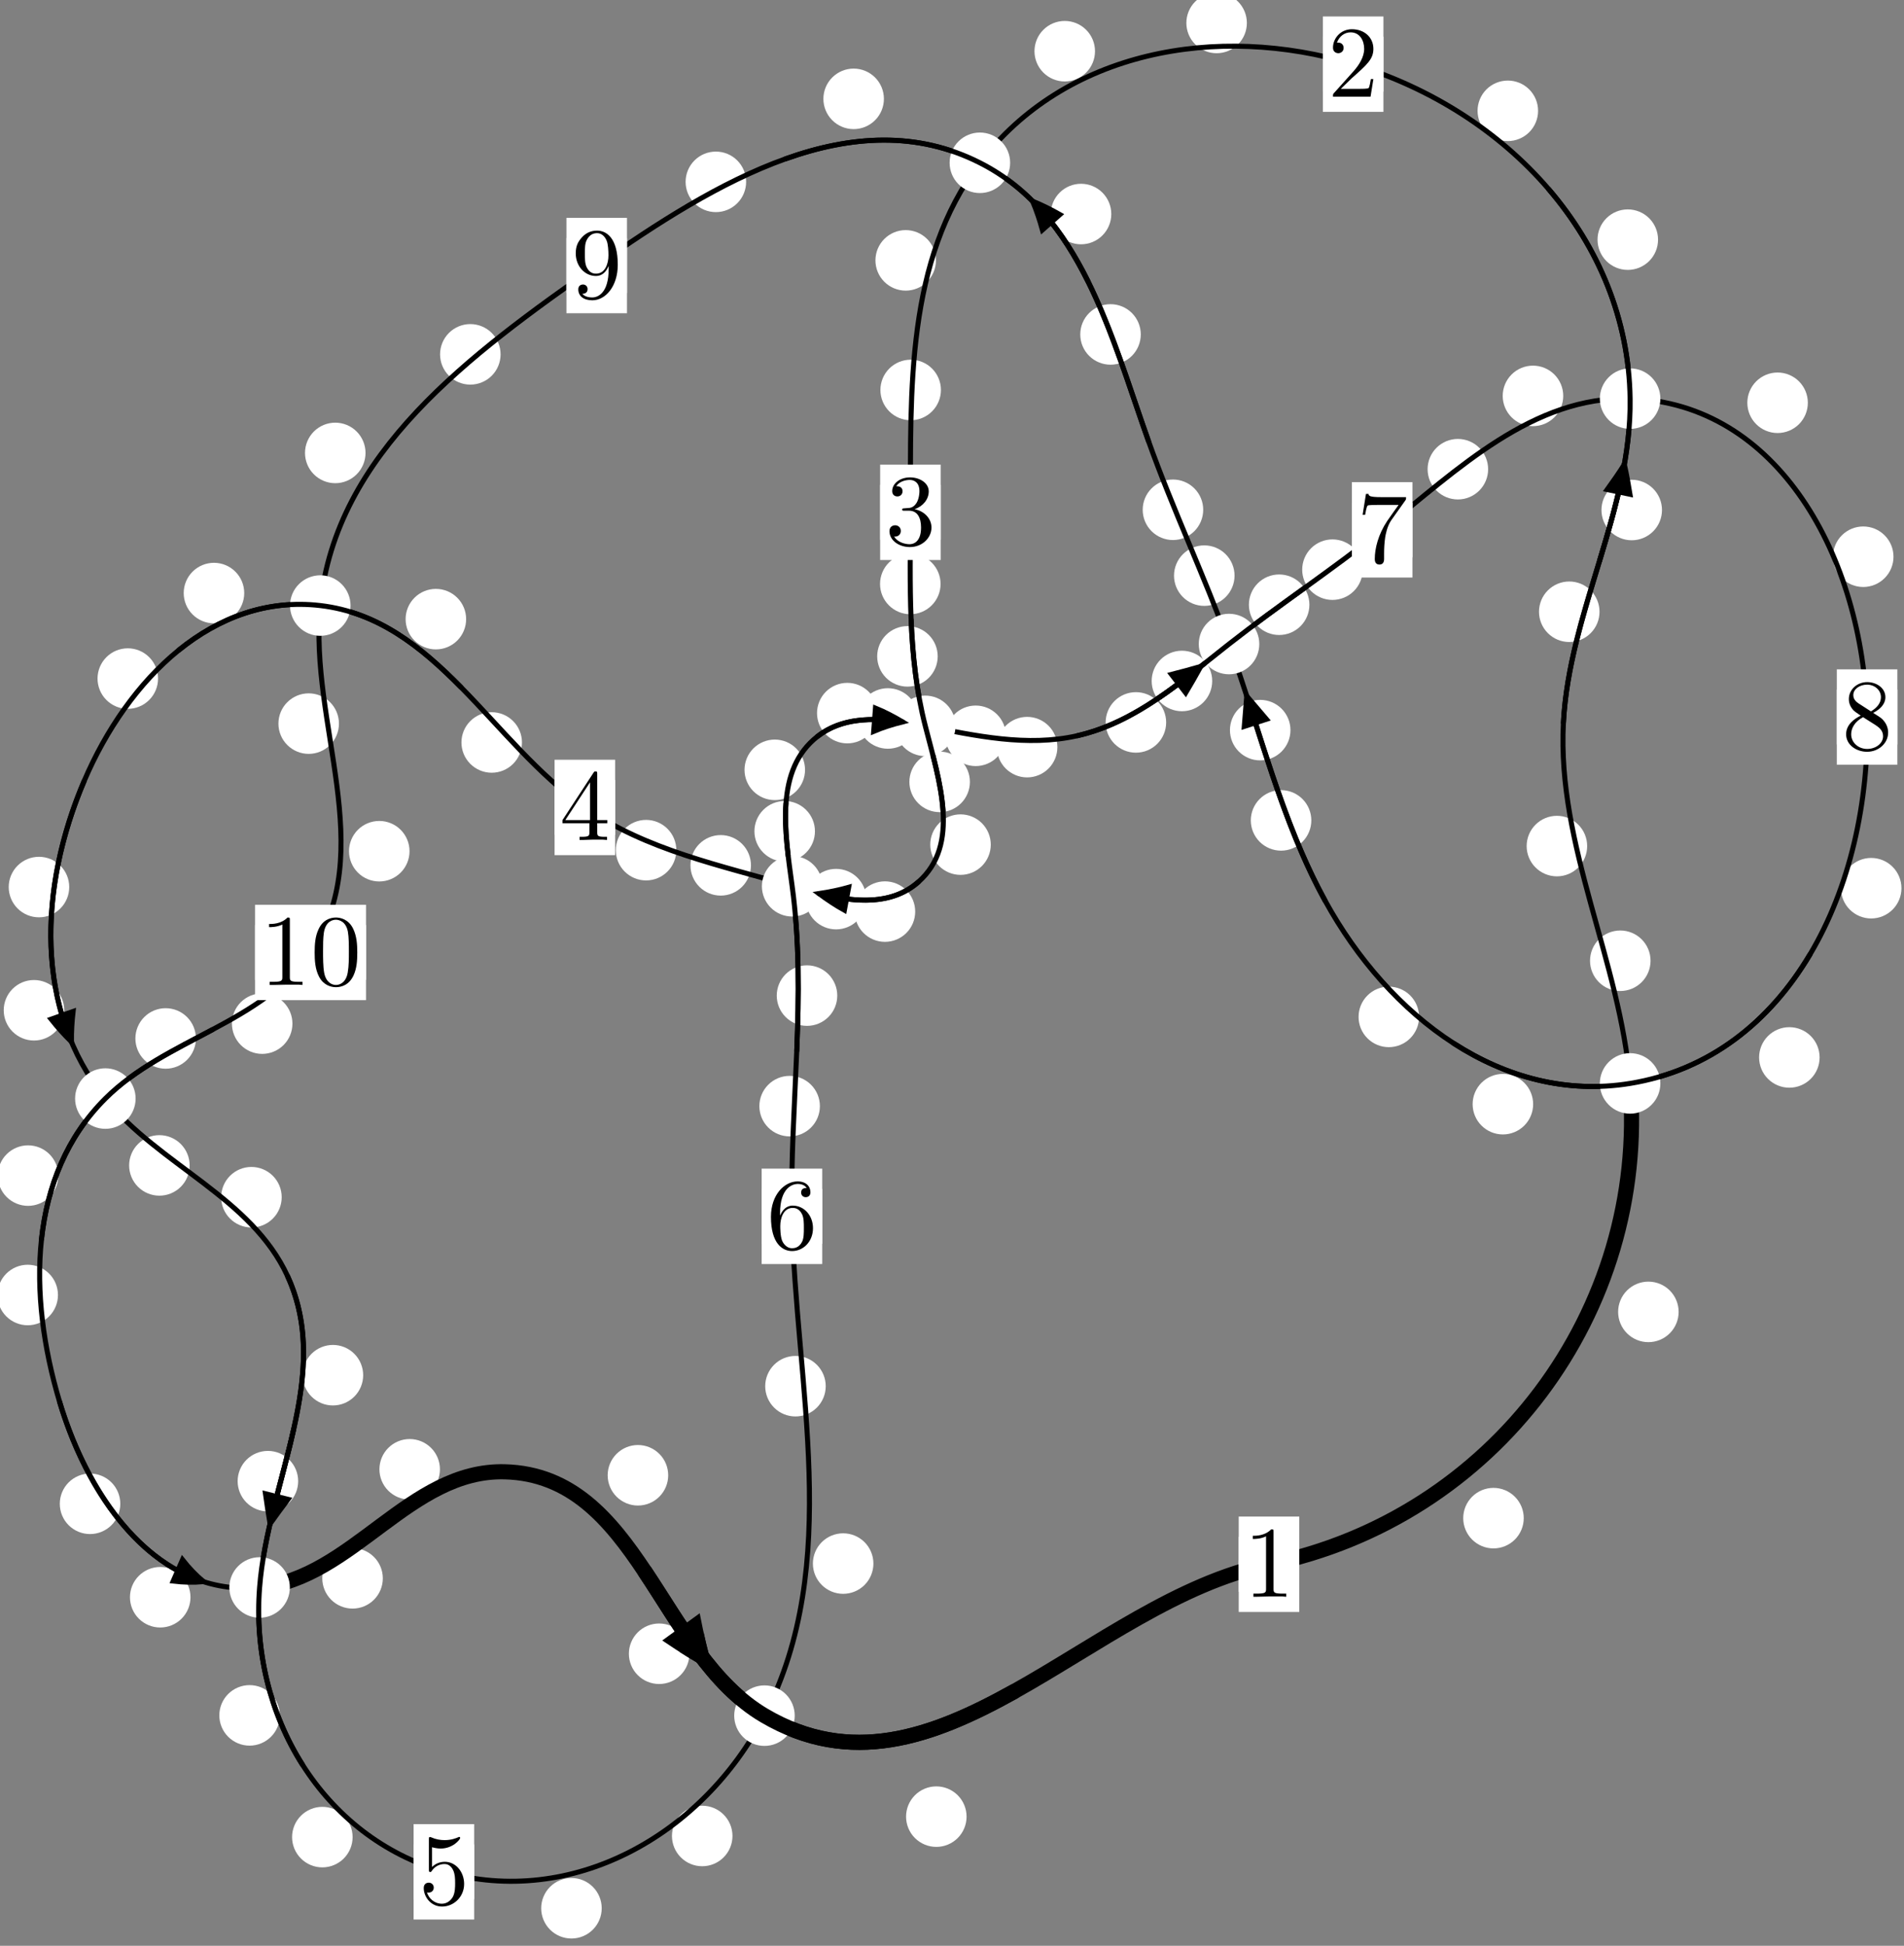<?xml version="1.0"?>
<!-- Created by MetaPost 1.999 on 2021.07.05:2359 -->
<svg version="1.1" xmlns="http://www.w3.org/2000/svg" xmlns:xlink="http://www.w3.org/1999/xlink" width="188.052" height="192.17" viewBox="0 0 188.052 192.17">
<rect x="0" y="0" width="188.052" height="192.17" fill="#808080" stroke="none"/>
<!-- Original BoundingBox: -161.252029 -84.449692 26.800323 107.720505 -->
  <defs>
    <g transform="scale(0.01,0.01)" id="GLYPHcmr10_48">
      <path style="fill-rule: evenodd;" d="M460 -320C460 -400,455 -480,420 -554C374 -650,292 -666,250 -666C190 -666,117 -640,76 -547C44 -478,39 -400,39 -320C39 -245,43 -155,84 -79C127 2,200 22,249 22C303 22,379 1,423 -94C455 -163,460 -241,460 -320M249 -0C210 -0,151 -25,133 -121C122 -181,122 -273,122 -332C122 -396,122 -462,130 -516C149 -635,224 -644,249 -644C282 -644,348 -626,367 -527C377 -471,377 -395,377 -332C377 -257,377 -189,366 -125C351 -30,294 -0,249 -0"></path>
    </g>
    <g transform="scale(0.01,0.01)" id="GLYPHcmr10_49">
      <path style="fill-rule: evenodd;" d="M294 -640C294 -664,294 -666,271 -666C209 -602,121 -602,89 -602L89 -571C109 -571,168 -571,220 -597L220 -79C220 -43,217 -31,127 -31L95 -31L95 -0L257 -0L130 -3L217 -3L257 -3L297 -3L384 -3L419 -0L419 -31L387 -31C297 -31,294 -42,294 -79"></path>
    </g>
    <g transform="scale(0.01,0.01)" id="GLYPHcmr10_50">
      <path style="fill-rule: evenodd;" d="M127 -77L233 -180C389 -318,449 -372,449 -472C449 -586,359 -666,237 -666C124 -666,50 -574,50 -485C50 -429,100 -429,103 -429C120 -429,155 -441,155 -482C155 -508,137 -534,102 -534C94 -534,92 -534,89 -533C112 -598,166 -635,224 -635C315 -635,358 -554,358 -472C358 -392,308 -313,253 -251L61 -37C50 -26,50 -24,50 -0L421 -0L449 -174L424 -174C419 -144,412 -100,402 -85C395 -77,329 -77,307 -77"></path>
    </g>
    <g transform="scale(0.01,0.01)" id="GLYPHcmr10_51">
      <path style="fill-rule: evenodd;" d="M290 -352C372 -379,430 -449,430 -528C430 -610,342 -666,246 -666C145 -666,69 -606,69 -530C69 -497,91 -478,120 -478C151 -478,171 -500,171 -529C171 -579,124 -579,109 -579C140 -628,206 -641,242 -641C283 -641,338 -619,338 -529C338 -517,336 -459,310 -415C280 -367,246 -364,221 -363C213 -362,189 -360,182 -360C174 -359,167 -358,167 -348C167 -337,174 -337,191 -337L235 -337C317 -337,354 -269,354 -171C354 -35,285 -6,241 -6C198 -6,123 -23,88 -82C123 -77,154 -99,154 -137C154 -173,127 -193,98 -193C74 -193,42 -179,42 -135C42 -44,135 22,244 22C366 22,457 -69,457 -171C457 -253,394 -331,290 -352"></path>
    </g>
    <g transform="scale(0.01,0.01)" id="GLYPHcmr10_52">
      <path style="fill-rule: evenodd;" d="M294 -165L294 -78C294 -42,292 -31,218 -31L197 -31L197 -0L332 -0L238 -3L290 -3L332 -3L374 -3L427 -3L468 -0L468 -31L447 -31C373 -31,371 -42,371 -78L371 -165L471 -165L471 -196L371 -196L371 -651C371 -671,371 -677,355 -677C346 -677,343 -677,335 -665L28 -196L28 -165M300 -196L56 -196L300 -569"></path>
    </g>
    <g transform="scale(0.01,0.01)" id="GLYPHcmr10_53">
      <path style="fill-rule: evenodd;" d="M449 -201C449 -320,367 -420,259 -420C211 -420,168 -404,132 -369L132 -564C152 -558,185 -551,217 -551C340 -551,410 -642,410 -655C410 -661,407 -666,400 -666C399 -666,397 -666,392 -663C372 -654,323 -634,256 -634C216 -634,170 -641,123 -662C115 -665,113 -665,111 -665C101 -665,101 -657,101 -641L101 -345C101 -327,101 -319,115 -319C122 -319,124 -322,128 -328C139 -344,176 -398,257 -398C309 -398,334 -352,342 -334C358 -297,360 -258,360 -208C360 -173,360 -113,336 -71C312 -32,275 -6,229 -6C156 -6,99 -59,82 -118C85 -117,88 -116,99 -116C132 -116,149 -141,149 -165C149 -189,132 -214,99 -214C85 -214,50 -207,50 -161C50 -75,119 22,231 22C347 22,449 -74,449 -201"></path>
    </g>
    <g transform="scale(0.01,0.01)" id="GLYPHcmr10_54">
      <path style="fill-rule: evenodd;" d="M132 -328L132 -352C132 -605,256 -641,307 -641C331 -641,373 -635,395 -601C380 -601,340 -601,340 -556C340 -525,364 -510,386 -510C402 -510,432 -519,432 -558C432 -618,388 -666,305 -666C177 -666,42 -537,42 -316C42 -49,158 22,251 22C362 22,457 -72,457 -204C457 -331,368 -427,257 -427C189 -427,152 -376,132 -328M251 -6C188 -6,158 -66,152 -81C134 -128,134 -208,134 -226C134 -304,166 -404,256 -404C272 -404,318 -404,349 -342C367 -305,367 -254,367 -205C367 -157,367 -107,350 -71C320 -11,274 -6,251 -6"></path>
    </g>
    <g transform="scale(0.01,0.01)" id="GLYPHcmr10_55">
      <path style="fill-rule: evenodd;" d="M476 -609C485 -621,485 -623,485 -644L242 -644C120 -644,118 -657,114 -676L89 -676L56 -470L81 -470C84 -486,93 -549,106 -561C113 -567,191 -567,204 -567L411 -567C400 -551,321 -442,299 -409C209 -274,176 -135,176 -33C176 -23,176 22,222 22C268 22,268 -23,268 -33L268 -84C268 -139,271 -194,279 -248C283 -271,297 -357,341 -419"></path>
    </g>
    <g transform="scale(0.01,0.01)" id="GLYPHcmr10_56">
      <path style="fill-rule: evenodd;" d="M163 -457C117 -487,113 -521,113 -538C113 -599,178 -641,249 -641C322 -641,386 -589,386 -517C386 -460,347 -412,287 -377M309 -362C381 -399,430 -451,430 -517C430 -609,341 -666,250 -666C150 -666,69 -592,69 -499C69 -481,71 -436,113 -389C124 -377,161 -352,186 -335C128 -306,42 -250,42 -151C42 -45,144 22,249 22C362 22,457 -61,457 -168C457 -204,446 -249,408 -291C389 -312,373 -322,309 -362M209 -320L332 -242C360 -223,407 -193,407 -132C407 -58,332 -6,250 -6C164 -6,92 -68,92 -151C92 -209,124 -273,209 -320"></path>
    </g>
    <g transform="scale(0.01,0.01)" id="GLYPHcmr10_57">
      <path style="fill-rule: evenodd;" d="M367 -318L367 -286C367 -52,263 -6,205 -6C188 -6,134 -8,107 -42C151 -42,159 -71,159 -88C159 -119,135 -134,113 -134C97 -134,67 -125,67 -86C67 -19,121 22,206 22C335 22,457 -114,457 -329C457 -598,342 -666,253 -666C198 -666,149 -648,106 -603C65 -558,42 -516,42 -441C42 -316,130 -218,242 -218C303 -218,344 -260,367 -318M243 -241C227 -241,181 -241,150 -304C132 -341,132 -391,132 -440C132 -494,132 -541,153 -578C180 -628,218 -641,253 -641C299 -641,332 -607,349 -562C361 -530,365 -467,365 -421C365 -338,331 -241,243 -241"></path>
    </g>
  </defs>
  <path d="M150.496 149.934C150.496 149.141,150.181 148.381,149.62 147.82C149.06 147.26,148.3 146.945,147.507 146.945C146.714 146.945,145.954 147.26,145.394 147.82C144.833 148.381,144.518 149.141,144.518 149.934C144.518 150.726,144.833 151.486,145.394 152.047C145.954 152.607,146.714 152.922,147.507 152.922C148.3 152.922,149.06 152.607,149.62 152.047C150.181 151.486,150.496 150.726,150.496 149.934Z" style="fill: rgb(100%,100%,100%);stroke: none;"></path>
  <path d="M128.323 154.489C128.323 153.696,128.008 152.936,127.447 152.375C126.887 151.815,126.127 151.5,125.334 151.5C124.541 151.5,123.781 151.815,123.221 152.375C122.66 152.936,122.345 153.696,122.345 154.489C122.345 155.281,122.66 156.042,123.221 156.602C123.781 157.162,124.541 157.477,125.334 157.477C126.127 157.477,126.887 157.162,127.447 156.602C128.008 156.042,128.323 155.281,128.323 154.489Z" style="fill: rgb(100%,100%,100%);stroke: none;"></path>
  <path d="M163.019 94.886C163.019 94.093,162.704 93.333,162.144 92.772C161.583 92.212,160.823 91.897,160.031 91.897C159.238 91.897,158.478 92.212,157.917 92.772C157.357 93.333,157.042 94.093,157.042 94.886C157.042 95.678,157.357 96.439,157.917 96.999C158.478 97.559,159.238 97.874,160.031 97.874C160.823 97.874,161.583 97.559,162.144 96.999C162.704 96.439,163.019 95.678,163.019 94.886Z" style="fill: rgb(100%,100%,100%);stroke: none;"></path>
  <path d="M165.794 129.564C165.794 128.771,165.479 128.011,164.919 127.45C164.358 126.89,163.598 126.575,162.806 126.575C162.013 126.575,161.253 126.89,160.692 127.45C160.132 128.011,159.817 128.771,159.817 129.564C159.817 130.356,160.132 131.117,160.692 131.677C161.253 132.238,162.013 132.553,162.806 132.553C163.598 132.553,164.358 132.238,164.919 131.677C165.479 131.117,165.794 130.356,165.794 129.564Z" style="fill: rgb(100%,100%,100%);stroke: none;"></path>
  <path d="M157.98 60.418C157.98 59.625,157.665 58.865,157.104 58.304C156.544 57.744,155.784 57.429,154.991 57.429C154.198 57.429,153.438 57.744,152.878 58.304C152.317 58.865,152.002 59.625,152.002 60.418C152.002 61.21,152.317 61.971,152.878 62.531C153.438 63.092,154.198 63.407,154.991 63.407C155.784 63.407,156.544 63.092,157.104 62.531C157.665 61.971,157.98 61.21,157.98 60.418Z" style="fill: rgb(100%,100%,100%);stroke: none;"></path>
  <path d="M156.759 83.56C156.759 82.767,156.444 82.007,155.884 81.447C155.323 80.886,154.563 80.571,153.771 80.571C152.978 80.571,152.218 80.886,151.657 81.447C151.097 82.007,150.782 82.767,150.782 83.56C150.782 84.353,151.097 85.113,151.657 85.673C152.218 86.234,152.978 86.549,153.771 86.549C154.563 86.549,155.323 86.234,155.884 85.673C156.444 85.113,156.759 84.353,156.759 83.56Z" style="fill: rgb(100%,100%,100%);stroke: none;"></path>
  <path d="M163.76 23.669C163.76 22.876,163.445 22.116,162.885 21.555C162.324 20.995,161.564 20.68,160.772 20.68C159.979 20.68,159.219 20.995,158.658 21.555C158.098 22.116,157.783 22.876,157.783 23.669C157.783 24.461,158.098 25.222,158.658 25.782C159.219 26.342,159.979 26.657,160.772 26.657C161.564 26.657,162.324 26.342,162.885 25.782C163.445 25.222,163.76 24.461,163.76 23.669Z" style="fill: rgb(100%,100%,100%);stroke: none;"></path>
  <path d="M164.149 50.369C164.149 49.577,163.834 48.817,163.273 48.256C162.713 47.696,161.953 47.381,161.16 47.381C160.367 47.381,159.607 47.696,159.047 48.256C158.486 48.817,158.171 49.577,158.171 50.369C158.171 51.162,158.486 51.922,159.047 52.483C159.607 53.043,160.367 53.358,161.16 53.358C161.953 53.358,162.713 53.043,163.273 52.483C163.834 51.922,164.149 51.162,164.149 50.369Z" style="fill: rgb(100%,100%,100%);stroke: none;"></path>
  <path d="M123.15 2.268C123.15 1.476,122.835 0.715,122.275 0.155C121.714 -0.406,120.954 -0.721,120.161 -0.721C119.369 -0.721,118.609 -0.406,118.048 0.155C117.488 0.715,117.173 1.476,117.173 2.268C117.173 3.061,117.488 3.821,118.048 4.382C118.609 4.942,119.369 5.257,120.161 5.257C120.954 5.257,121.714 4.942,122.275 4.382C122.835 3.821,123.15 3.061,123.15 2.268Z" style="fill: rgb(100%,100%,100%);stroke: none;"></path>
  <path d="M151.911 10.945C151.911 10.152,151.597 9.392,151.036 8.831C150.476 8.271,149.715 7.956,148.923 7.956C148.13 7.956,147.37 8.271,146.809 8.831C146.249 9.392,145.934 10.152,145.934 10.945C145.934 11.737,146.249 12.497,146.809 13.058C147.37 13.618,148.13 13.933,148.923 13.933C149.715 13.933,150.476 13.618,151.036 13.058C151.597 12.497,151.911 11.737,151.911 10.945Z" style="fill: rgb(100%,100%,100%);stroke: none;"></path>
  <path d="M92.441 25.714C92.441 24.921,92.126 24.161,91.566 23.601C91.005 23.04,90.245 22.725,89.452 22.725C88.66 22.725,87.9 23.04,87.339 23.601C86.779 24.161,86.464 24.921,86.464 25.714C86.464 26.507,86.779 27.267,87.339 27.827C87.9 28.388,88.66 28.703,89.452 28.703C90.245 28.703,91.005 28.388,91.566 27.827C92.126 27.267,92.441 26.507,92.441 25.714Z" style="fill: rgb(100%,100%,100%);stroke: none;"></path>
  <path d="M108.15 5.056C108.15 4.264,107.835 3.504,107.274 2.943C106.714 2.383,105.954 2.068,105.161 2.068C104.368 2.068,103.608 2.383,103.048 2.943C102.487 3.504,102.172 4.264,102.172 5.056C102.172 5.849,102.487 6.609,103.048 7.17C103.608 7.73,104.368 8.045,105.161 8.045C105.954 8.045,106.714 7.73,107.274 7.17C107.835 6.609,108.15 5.849,108.15 5.056Z" style="fill: rgb(100%,100%,100%);stroke: none;"></path>
  <path d="M92.897 57.673C92.897 56.88,92.582 56.12,92.021 55.559C91.461 54.999,90.701 54.684,89.908 54.684C89.115 54.684,88.355 54.999,87.795 55.559C87.234 56.12,86.919 56.88,86.919 57.673C86.919 58.465,87.234 59.226,87.795 59.786C88.355 60.347,89.115 60.662,89.908 60.662C90.701 60.662,91.461 60.347,92.021 59.786C92.582 59.226,92.897 58.465,92.897 57.673Z" style="fill: rgb(100%,100%,100%);stroke: none;"></path>
  <path d="M92.932 38.514C92.932 37.721,92.617 36.961,92.057 36.4C91.496 35.84,90.736 35.525,89.943 35.525C89.151 35.525,88.391 35.84,87.83 36.4C87.27 36.961,86.955 37.721,86.955 38.514C86.955 39.306,87.27 40.067,87.83 40.627C88.391 41.188,89.151 41.503,89.943 41.503C90.736 41.503,91.496 41.188,92.057 40.627C92.617 40.067,92.932 39.306,92.932 38.514Z" style="fill: rgb(100%,100%,100%);stroke: none;"></path>
  <path d="M95.795 77.22C95.795 76.427,95.48 75.667,94.919 75.107C94.359 74.546,93.599 74.231,92.806 74.231C92.013 74.231,91.253 74.546,90.693 75.107C90.132 75.667,89.817 76.427,89.817 77.22C89.817 78.013,90.132 78.773,90.693 79.333C91.253 79.894,92.013 80.209,92.806 80.209C93.599 80.209,94.359 79.894,94.919 79.333C95.48 78.773,95.795 78.013,95.795 77.22Z" style="fill: rgb(100%,100%,100%);stroke: none;"></path>
  <path d="M92.614 64.824C92.614 64.031,92.299 63.271,91.739 62.71C91.178 62.15,90.418 61.835,89.626 61.835C88.833 61.835,88.073 62.15,87.512 62.71C86.952 63.271,86.637 64.031,86.637 64.824C86.637 65.616,86.952 66.376,87.512 66.937C88.073 67.497,88.833 67.812,89.626 67.812C90.418 67.812,91.178 67.497,91.739 66.937C92.299 66.376,92.614 65.616,92.614 64.824Z" style="fill: rgb(100%,100%,100%);stroke: none;"></path>
  <path d="M90.391 90.031C90.391 89.238,90.077 88.478,89.516 87.917C88.956 87.357,88.195 87.042,87.403 87.042C86.61 87.042,85.85 87.357,85.289 87.917C84.729 88.478,84.414 89.238,84.414 90.031C84.414 90.823,84.729 91.584,85.289 92.144C85.85 92.704,86.61 93.019,87.403 93.019C88.195 93.019,88.956 92.704,89.516 92.144C90.077 91.584,90.391 90.823,90.391 90.031Z" style="fill: rgb(100%,100%,100%);stroke: none;"></path>
  <path d="M97.856 83.415C97.856 82.623,97.541 81.863,96.981 81.302C96.42 80.742,95.66 80.427,94.867 80.427C94.075 80.427,93.314 80.742,92.754 81.302C92.194 81.863,91.879 82.623,91.879 83.415C91.879 84.208,92.194 84.968,92.754 85.529C93.314 86.089,94.075 86.404,94.867 86.404C95.66 86.404,96.42 86.089,96.981 85.529C97.541 84.968,97.856 84.208,97.856 83.415Z" style="fill: rgb(100%,100%,100%);stroke: none;"></path>
  <path d="M74.171 85.462C74.171 84.669,73.856 83.909,73.296 83.349C72.735 82.788,71.975 82.473,71.183 82.473C70.39 82.473,69.63 82.788,69.069 83.349C68.509 83.909,68.194 84.669,68.194 85.462C68.194 86.255,68.509 87.015,69.069 87.575C69.63 88.136,70.39 88.451,71.183 88.451C71.975 88.451,72.735 88.136,73.296 87.575C73.856 87.015,74.171 86.255,74.171 85.462Z" style="fill: rgb(100%,100%,100%);stroke: none;"></path>
  <path d="M85.565 88.798C85.565 88.006,85.25 87.246,84.689 86.685C84.129 86.125,83.369 85.81,82.576 85.81C81.783 85.81,81.023 86.125,80.463 86.685C79.902 87.246,79.587 88.006,79.587 88.798C79.587 89.591,79.902 90.351,80.463 90.912C81.023 91.472,81.783 91.787,82.576 91.787C83.369 91.787,84.129 91.472,84.689 90.912C85.25 90.351,85.565 89.591,85.565 88.798Z" style="fill: rgb(100%,100%,100%);stroke: none;"></path>
  <path d="M51.553 73.327C51.553 72.534,51.238 71.774,50.677 71.214C50.117 70.653,49.357 70.338,48.564 70.338C47.771 70.338,47.011 70.653,46.451 71.214C45.89 71.774,45.575 72.534,45.575 73.327C45.575 74.12,45.89 74.88,46.451 75.44C47.011 76.001,47.771 76.316,48.564 76.316C49.357 76.316,50.117 76.001,50.677 75.44C51.238 74.88,51.553 74.12,51.553 73.327Z" style="fill: rgb(100%,100%,100%);stroke: none;"></path>
  <path d="M66.799 83.963C66.799 83.17,66.485 82.41,65.924 81.85C65.364 81.289,64.603 80.974,63.811 80.974C63.018 80.974,62.258 81.289,61.697 81.85C61.137 82.41,60.822 83.17,60.822 83.963C60.822 84.756,61.137 85.516,61.697 86.076C62.258 86.637,63.018 86.952,63.811 86.952C64.603 86.952,65.364 86.637,65.924 86.076C66.485 85.516,66.799 84.756,66.799 83.963Z" style="fill: rgb(100%,100%,100%);stroke: none;"></path>
  <path d="M24.122 58.572C24.122 57.779,23.807 57.019,23.246 56.459C22.686 55.898,21.925 55.583,21.133 55.583C20.34 55.583,19.58 55.898,19.019 56.459C18.459 57.019,18.144 57.779,18.144 58.572C18.144 59.365,18.459 60.125,19.019 60.685C19.58 61.246,20.34 61.561,21.133 61.561C21.925 61.561,22.686 61.246,23.246 60.685C23.807 60.125,24.122 59.365,24.122 58.572Z" style="fill: rgb(100%,100%,100%);stroke: none;"></path>
  <path d="M46.039 61.148C46.039 60.355,45.724 59.595,45.163 59.034C44.603 58.474,43.843 58.159,43.05 58.159C42.257 58.159,41.497 58.474,40.937 59.034C40.376 59.595,40.061 60.355,40.061 61.148C40.061 61.94,40.376 62.701,40.937 63.261C41.497 63.822,42.257 64.136,43.05 64.136C43.843 64.136,44.603 63.822,45.163 63.261C45.724 62.701,46.039 61.94,46.039 61.148Z" style="fill: rgb(100%,100%,100%);stroke: none;"></path>
  <path d="M6.838 87.607C6.838 86.814,6.523 86.054,5.963 85.494C5.402 84.933,4.642 84.618,3.849 84.618C3.057 84.618,2.297 84.933,1.736 85.494C1.176 86.054,0.861 86.814,0.861 87.607C0.861 88.4,1.176 89.16,1.736 89.721C2.297 90.281,3.057 90.596,3.849 90.596C4.642 90.596,5.402 90.281,5.963 89.721C6.523 89.16,6.838 88.4,6.838 87.607Z" style="fill: rgb(100%,100%,100%);stroke: none;"></path>
  <path d="M15.61 67.017C15.61 66.224,15.295 65.464,14.735 64.904C14.174 64.343,13.414 64.028,12.622 64.028C11.829 64.028,11.069 64.343,10.508 64.904C9.948 65.464,9.633 66.224,9.633 67.017C9.633 67.81,9.948 68.57,10.508 69.13C11.069 69.691,11.829 70.006,12.622 70.006C13.414 70.006,14.174 69.691,14.735 69.13C15.295 68.57,15.61 67.81,15.61 67.017Z" style="fill: rgb(100%,100%,100%);stroke: none;"></path>
  <path d="M18.731 115.097C18.731 114.305,18.416 113.545,17.856 112.984C17.296 112.424,16.535 112.109,15.743 112.109C14.95 112.109,14.19 112.424,13.629 112.984C13.069 113.545,12.754 114.305,12.754 115.097C12.754 115.89,13.069 116.65,13.629 117.211C14.19 117.771,14.95 118.086,15.743 118.086C16.535 118.086,17.296 117.771,17.856 117.211C18.416 116.65,18.731 115.89,18.731 115.097Z" style="fill: rgb(100%,100%,100%);stroke: none;"></path>
  <path d="M6.346 99.775C6.346 98.983,6.031 98.223,5.47 97.662C4.91 97.102,4.149 96.787,3.357 96.787C2.564 96.787,1.804 97.102,1.243 97.662C0.683 98.223,0.368 98.983,0.368 99.775C0.368 100.568,0.683 101.328,1.243 101.889C1.804 102.449,2.564 102.764,3.357 102.764C4.149 102.764,4.91 102.449,5.47 101.889C6.031 101.328,6.346 100.568,6.346 99.775Z" style="fill: rgb(100%,100%,100%);stroke: none;"></path>
  <path d="M35.87 135.816C35.87 135.023,35.555 134.263,34.995 133.703C34.434 133.142,33.674 132.827,32.881 132.827C32.089 132.827,31.329 133.142,30.768 133.703C30.208 134.263,29.893 135.023,29.893 135.816C29.893 136.609,30.208 137.369,30.768 137.929C31.329 138.49,32.089 138.805,32.881 138.805C33.674 138.805,34.434 138.49,34.995 137.929C35.555 137.369,35.87 136.609,35.87 135.816Z" style="fill: rgb(100%,100%,100%);stroke: none;"></path>
  <path d="M27.822 118.237C27.822 117.444,27.507 116.684,26.946 116.124C26.386 115.563,25.626 115.248,24.833 115.248C24.04 115.248,23.28 115.563,22.72 116.124C22.159 116.684,21.844 117.444,21.844 118.237C21.844 119.03,22.159 119.79,22.72 120.35C23.28 120.911,24.04 121.226,24.833 121.226C25.626 121.226,26.386 120.911,26.946 120.35C27.507 119.79,27.822 119.03,27.822 118.237Z" style="fill: rgb(100%,100%,100%);stroke: none;"></path>
  <path d="M27.639 169.413C27.639 168.62,27.324 167.86,26.764 167.3C26.203 166.739,25.443 166.424,24.651 166.424C23.858 166.424,23.098 166.739,22.537 167.3C21.977 167.86,21.662 168.62,21.662 169.413C21.662 170.206,21.977 170.966,22.537 171.526C23.098 172.087,23.858 172.402,24.651 172.402C25.443 172.402,26.203 172.087,26.764 171.526C27.324 170.966,27.639 170.206,27.639 169.413Z" style="fill: rgb(100%,100%,100%);stroke: none;"></path>
  <path d="M29.449 146.282C29.449 145.489,29.134 144.729,28.573 144.168C28.013 143.608,27.252 143.293,26.46 143.293C25.667 143.293,24.907 143.608,24.346 144.168C23.786 144.729,23.471 145.489,23.471 146.282C23.471 147.074,23.786 147.835,24.346 148.395C24.907 148.956,25.667 149.27,26.46 149.27C27.252 149.27,28.013 148.956,28.573 148.395C29.134 147.835,29.449 147.074,29.449 146.282Z" style="fill: rgb(100%,100%,100%);stroke: none;"></path>
  <path d="M59.429 188.461C59.429 187.668,59.114 186.908,58.554 186.348C57.993 185.787,57.233 185.472,56.441 185.472C55.648 185.472,54.888 185.787,54.327 186.348C53.767 186.908,53.452 187.668,53.452 188.461C53.452 189.254,53.767 190.014,54.327 190.574C54.888 191.135,55.648 191.45,56.441 191.45C57.233 191.45,57.993 191.135,58.554 190.574C59.114 190.014,59.429 189.254,59.429 188.461Z" style="fill: rgb(100%,100%,100%);stroke: none;"></path>
  <path d="M34.826 181.435C34.826 180.643,34.511 179.883,33.95 179.322C33.39 178.762,32.63 178.447,31.837 178.447C31.044 178.447,30.284 178.762,29.724 179.322C29.163 179.883,28.848 180.643,28.848 181.435C28.848 182.228,29.163 182.988,29.724 183.549C30.284 184.109,31.044 184.424,31.837 184.424C32.63 184.424,33.39 184.109,33.95 183.549C34.511 182.988,34.826 182.228,34.826 181.435Z" style="fill: rgb(100%,100%,100%);stroke: none;"></path>
  <path d="M86.264 154.42C86.264 153.627,85.949 152.867,85.389 152.306C84.828 151.746,84.068 151.431,83.275 151.431C82.483 151.431,81.723 151.746,81.162 152.306C80.602 152.867,80.287 153.627,80.287 154.42C80.287 155.212,80.602 155.972,81.162 156.533C81.723 157.093,82.483 157.408,83.275 157.408C84.068 157.408,84.828 157.093,85.389 156.533C85.949 155.972,86.264 155.212,86.264 154.42Z" style="fill: rgb(100%,100%,100%);stroke: none;"></path>
  <path d="M72.344 181.323C72.344 180.53,72.029 179.77,71.469 179.21C70.908 178.649,70.148 178.334,69.356 178.334C68.563 178.334,67.803 178.649,67.242 179.21C66.682 179.77,66.367 180.53,66.367 181.323C66.367 182.116,66.682 182.876,67.242 183.436C67.803 183.997,68.563 184.312,69.356 184.312C70.148 184.312,70.908 183.997,71.469 183.436C72.029 182.876,72.344 182.116,72.344 181.323Z" style="fill: rgb(100%,100%,100%);stroke: none;"></path>
  <path d="M80.978 109.243C80.978 108.451,80.663 107.69,80.102 107.13C79.542 106.569,78.782 106.255,77.989 106.255C77.196 106.255,76.436 106.569,75.876 107.13C75.315 107.69,75 108.451,75 109.243C75 110.036,75.315 110.796,75.876 111.357C76.436 111.917,77.196 112.232,77.989 112.232C78.782 112.232,79.542 111.917,80.102 111.357C80.663 110.796,80.978 110.036,80.978 109.243Z" style="fill: rgb(100%,100%,100%);stroke: none;"></path>
  <path d="M81.555 136.902C81.555 136.11,81.24 135.349,80.679 134.789C80.119 134.228,79.359 133.913,78.566 133.913C77.773 133.913,77.013 134.228,76.453 134.789C75.892 135.349,75.577 136.11,75.577 136.902C75.577 137.695,75.892 138.455,76.453 139.016C77.013 139.576,77.773 139.891,78.566 139.891C79.359 139.891,80.119 139.576,80.679 139.016C81.24 138.455,81.555 137.695,81.555 136.902Z" style="fill: rgb(100%,100%,100%);stroke: none;"></path>
  <path d="M80.49 82.098C80.49 81.305,80.175 80.545,79.614 79.985C79.054 79.424,78.294 79.109,77.501 79.109C76.708 79.109,75.948 79.424,75.388 79.985C74.827 80.545,74.512 81.305,74.512 82.098C74.512 82.891,74.827 83.651,75.388 84.211C75.948 84.772,76.708 85.087,77.501 85.087C78.294 85.087,79.054 84.772,79.614 84.211C80.175 83.651,80.49 82.891,80.49 82.098Z" style="fill: rgb(100%,100%,100%);stroke: none;"></path>
  <path d="M82.694 98.327C82.694 97.534,82.38 96.774,81.819 96.214C81.259 95.653,80.498 95.338,79.706 95.338C78.913 95.338,78.153 95.653,77.592 96.214C77.032 96.774,76.717 97.534,76.717 98.327C76.717 99.12,77.032 99.88,77.592 100.44C78.153 101.001,78.913 101.316,79.706 101.316C80.498 101.316,81.259 101.001,81.819 100.44C82.38 99.88,82.694 99.12,82.694 98.327Z" style="fill: rgb(100%,100%,100%);stroke: none;"></path>
  <path d="M86.672 70.428C86.672 69.635,86.358 68.875,85.797 68.315C85.237 67.754,84.476 67.439,83.684 67.439C82.891 67.439,82.131 67.754,81.57 68.315C81.01 68.875,80.695 69.635,80.695 70.428C80.695 71.221,81.01 71.981,81.57 72.541C82.131 73.102,82.891 73.417,83.684 73.417C84.476 73.417,85.237 73.102,85.797 72.541C86.358 71.981,86.672 71.221,86.672 70.428Z" style="fill: rgb(100%,100%,100%);stroke: none;"></path>
  <path d="M79.511 76.03C79.511 75.237,79.196 74.477,78.636 73.916C78.075 73.356,77.315 73.041,76.523 73.041C75.73 73.041,74.97 73.356,74.409 73.916C73.849 74.477,73.534 75.237,73.534 76.03C73.534 76.822,73.849 77.583,74.409 78.143C74.97 78.704,75.73 79.019,76.523 79.019C77.315 79.019,78.075 78.704,78.636 78.143C79.196 77.583,79.511 76.822,79.511 76.03Z" style="fill: rgb(100%,100%,100%);stroke: none;"></path>
  <path d="M99.353 72.67C99.353 71.877,99.038 71.117,98.477 70.557C97.917 69.996,97.157 69.681,96.364 69.681C95.571 69.681,94.811 69.996,94.251 70.557C93.69 71.117,93.375 71.877,93.375 72.67C93.375 73.463,93.69 74.223,94.251 74.783C94.811 75.344,95.571 75.659,96.364 75.659C97.157 75.659,97.917 75.344,98.477 74.783C99.038 74.223,99.353 73.463,99.353 72.67Z" style="fill: rgb(100%,100%,100%);stroke: none;"></path>
  <path d="M90.681 70.957C90.681 70.164,90.366 69.404,89.805 68.844C89.245 68.283,88.485 67.968,87.692 67.968C86.899 67.968,86.139 68.283,85.579 68.844C85.018 69.404,84.703 70.164,84.703 70.957C84.703 71.75,85.018 72.51,85.579 73.07C86.139 73.631,86.899 73.946,87.692 73.946C88.485 73.946,89.245 73.631,89.805 73.07C90.366 72.51,90.681 71.75,90.681 70.957Z" style="fill: rgb(100%,100%,100%);stroke: none;"></path>
  <path d="M115.178 71.347C115.178 70.554,114.863 69.794,114.303 69.234C113.742 68.673,112.982 68.358,112.189 68.358C111.397 68.358,110.637 68.673,110.076 69.234C109.516 69.794,109.201 70.554,109.201 71.347C109.201 72.14,109.516 72.9,110.076 73.46C110.637 74.021,111.397 74.336,112.189 74.336C112.982 74.336,113.742 74.021,114.303 73.46C114.863 72.9,115.178 72.14,115.178 71.347Z" style="fill: rgb(100%,100%,100%);stroke: none;"></path>
  <path d="M104.434 73.788C104.434 72.995,104.119 72.235,103.559 71.675C102.998 71.114,102.238 70.799,101.445 70.799C100.653 70.799,99.893 71.114,99.332 71.675C98.772 72.235,98.457 72.995,98.457 73.788C98.457 74.581,98.772 75.341,99.332 75.901C99.893 76.462,100.653 76.777,101.445 76.777C102.238 76.777,102.998 76.462,103.559 75.901C104.119 75.341,104.434 74.581,104.434 73.788Z" style="fill: rgb(100%,100%,100%);stroke: none;"></path>
  <path d="M129.326 59.724C129.326 58.931,129.011 58.171,128.451 57.611C127.89 57.05,127.13 56.735,126.337 56.735C125.545 56.735,124.785 57.05,124.224 57.611C123.664 58.171,123.349 58.931,123.349 59.724C123.349 60.517,123.664 61.277,124.224 61.837C124.785 62.398,125.545 62.713,126.337 62.713C127.13 62.713,127.89 62.398,128.451 61.837C129.011 61.277,129.326 60.517,129.326 59.724Z" style="fill: rgb(100%,100%,100%);stroke: none;"></path>
  <path d="M119.725 67.254C119.725 66.461,119.41 65.701,118.849 65.141C118.289 64.58,117.529 64.265,116.736 64.265C115.943 64.265,115.183 64.58,114.623 65.141C114.062 65.701,113.747 66.461,113.747 67.254C113.747 68.047,114.062 68.807,114.623 69.367C115.183 69.928,115.943 70.243,116.736 70.243C117.529 70.243,118.289 69.928,118.849 69.367C119.41 68.807,119.725 68.047,119.725 67.254Z" style="fill: rgb(100%,100%,100%);stroke: none;"></path>
  <path d="M146.978 46.339C146.978 45.546,146.663 44.786,146.102 44.225C145.542 43.665,144.782 43.35,143.989 43.35C143.196 43.35,142.436 43.665,141.876 44.225C141.315 44.786,141 45.546,141 46.339C141 47.131,141.315 47.891,141.876 48.452C142.436 49.012,143.196 49.327,143.989 49.327C144.782 49.327,145.542 49.012,146.102 48.452C146.663 47.891,146.978 47.131,146.978 46.339Z" style="fill: rgb(100%,100%,100%);stroke: none;"></path>
  <path d="M134.592 56.26C134.592 55.468,134.277 54.708,133.716 54.147C133.156 53.587,132.396 53.272,131.603 53.272C130.81 53.272,130.05 53.587,129.49 54.147C128.929 54.708,128.614 55.468,128.614 56.26C128.614 57.053,128.929 57.813,129.49 58.374C130.05 58.934,130.81 59.249,131.603 59.249C132.396 59.249,133.156 58.934,133.716 58.374C134.277 57.813,134.592 57.053,134.592 56.26Z" style="fill: rgb(100%,100%,100%);stroke: none;"></path>
  <path d="M178.555 39.778C178.555 38.986,178.24 38.226,177.68 37.665C177.119 37.105,176.359 36.79,175.566 36.79C174.774 36.79,174.014 37.105,173.453 37.665C172.893 38.226,172.578 38.986,172.578 39.778C172.578 40.571,172.893 41.331,173.453 41.892C174.014 42.452,174.774 42.767,175.566 42.767C176.359 42.767,177.119 42.452,177.68 41.892C178.24 41.331,178.555 40.571,178.555 39.778Z" style="fill: rgb(100%,100%,100%);stroke: none;"></path>
  <path d="M154.396 39.1C154.396 38.307,154.081 37.547,153.52 36.986C152.96 36.426,152.2 36.111,151.407 36.111C150.614 36.111,149.854 36.426,149.294 36.986C148.733 37.547,148.418 38.307,148.418 39.1C148.418 39.892,148.733 40.653,149.294 41.213C149.854 41.774,150.614 42.088,151.407 42.088C152.2 42.088,152.96 41.774,153.52 41.213C154.081 40.653,154.396 39.892,154.396 39.1Z" style="fill: rgb(100%,100%,100%);stroke: none;"></path>
  <path d="M187.8 87.72C187.8 86.927,187.485 86.167,186.925 85.607C186.364 85.046,185.604 84.731,184.812 84.731C184.019 84.731,183.259 85.046,182.698 85.607C182.138 86.167,181.823 86.927,181.823 87.72C181.823 88.513,182.138 89.273,182.698 89.833C183.259 90.394,184.019 90.709,184.812 90.709C185.604 90.709,186.364 90.394,186.925 89.833C187.485 89.273,187.8 88.513,187.8 87.72Z" style="fill: rgb(100%,100%,100%);stroke: none;"></path>
  <path d="M187.014 54.983C187.014 54.19,186.7 53.43,186.139 52.87C185.579 52.309,184.818 51.994,184.026 51.994C183.233 51.994,182.473 52.309,181.912 52.87C181.352 53.43,181.037 54.19,181.037 54.983C181.037 55.776,181.352 56.536,181.912 57.096C182.473 57.657,183.233 57.972,184.026 57.972C184.818 57.972,185.579 57.657,186.139 57.096C186.7 56.536,187.014 55.776,187.014 54.983Z" style="fill: rgb(100%,100%,100%);stroke: none;"></path>
  <path d="M151.424 109.05C151.424 108.257,151.109 107.497,150.549 106.937C149.988 106.376,149.228 106.061,148.436 106.061C147.643 106.061,146.883 106.376,146.322 106.937C145.762 107.497,145.447 108.257,145.447 109.05C145.447 109.843,145.762 110.603,146.322 111.163C146.883 111.724,147.643 112.039,148.436 112.039C149.228 112.039,149.988 111.724,150.549 111.163C151.109 110.603,151.424 109.843,151.424 109.05Z" style="fill: rgb(100%,100%,100%);stroke: none;"></path>
  <path d="M179.718 104.434C179.718 103.641,179.403 102.881,178.843 102.321C178.282 101.76,177.522 101.445,176.729 101.445C175.937 101.445,175.176 101.76,174.616 102.321C174.055 102.881,173.741 103.641,173.741 104.434C173.741 105.227,174.055 105.987,174.616 106.547C175.176 107.108,175.937 107.423,176.729 107.423C177.522 107.423,178.282 107.108,178.843 106.547C179.403 105.987,179.718 105.227,179.718 104.434Z" style="fill: rgb(100%,100%,100%);stroke: none;"></path>
  <path d="M129.515 81.023C129.515 80.231,129.2 79.47,128.64 78.91C128.079 78.349,127.319 78.034,126.527 78.034C125.734 78.034,124.974 78.349,124.413 78.91C123.853 79.47,123.538 80.231,123.538 81.023C123.538 81.816,123.853 82.576,124.413 83.137C124.974 83.697,125.734 84.012,126.527 84.012C127.319 84.012,128.079 83.697,128.64 83.137C129.2 82.576,129.515 81.816,129.515 81.023Z" style="fill: rgb(100%,100%,100%);stroke: none;"></path>
  <path d="M140.158 100.43C140.158 99.637,139.843 98.877,139.283 98.317C138.722 97.756,137.962 97.441,137.169 97.441C136.377 97.441,135.616 97.756,135.056 98.317C134.495 98.877,134.181 99.637,134.181 100.43C134.181 101.223,134.495 101.983,135.056 102.543C135.616 103.104,136.377 103.419,137.169 103.419C137.962 103.419,138.722 103.104,139.283 102.543C139.843 101.983,140.158 101.223,140.158 100.43Z" style="fill: rgb(100%,100%,100%);stroke: none;"></path>
  <path d="M121.932 56.85C121.932 56.058,121.617 55.298,121.056 54.737C120.496 54.177,119.735 53.862,118.943 53.862C118.15 53.862,117.39 54.177,116.829 54.737C116.269 55.298,115.954 56.058,115.954 56.85C115.954 57.643,116.269 58.403,116.829 58.964C117.39 59.524,118.15 59.839,118.943 59.839C119.735 59.839,120.496 59.524,121.056 58.964C121.617 58.403,121.932 57.643,121.932 56.85Z" style="fill: rgb(100%,100%,100%);stroke: none;"></path>
  <path d="M127.455 72.108C127.455 71.316,127.14 70.556,126.579 69.995C126.019 69.435,125.258 69.12,124.466 69.12C123.673 69.12,122.913 69.435,122.352 69.995C121.792 70.556,121.477 71.316,121.477 72.108C121.477 72.901,121.792 73.661,122.352 74.222C122.913 74.782,123.673 75.097,124.466 75.097C125.258 75.097,126.019 74.782,126.579 74.222C127.14 73.661,127.455 72.901,127.455 72.108Z" style="fill: rgb(100%,100%,100%);stroke: none;"></path>
  <path d="M112.671 33.029C112.671 32.237,112.356 31.477,111.796 30.916C111.235 30.356,110.475 30.041,109.682 30.041C108.89 30.041,108.129 30.356,107.569 30.916C107.008 31.477,106.694 32.237,106.694 33.029C106.694 33.822,107.008 34.582,107.569 35.143C108.129 35.703,108.89 36.018,109.682 36.018C110.475 36.018,111.235 35.703,111.796 35.143C112.356 34.582,112.671 33.822,112.671 33.029Z" style="fill: rgb(100%,100%,100%);stroke: none;"></path>
  <path d="M118.838 50.346C118.838 49.554,118.523 48.794,117.963 48.233C117.402 47.673,116.642 47.358,115.849 47.358C115.057 47.358,114.296 47.673,113.736 48.233C113.175 48.794,112.861 49.554,112.861 50.346C112.861 51.139,113.175 51.899,113.736 52.46C114.296 53.02,115.057 53.335,115.849 53.335C116.642 53.335,117.402 53.02,117.963 52.46C118.523 51.899,118.838 51.139,118.838 50.346Z" style="fill: rgb(100%,100%,100%);stroke: none;"></path>
  <path d="M87.301 9.763C87.301 8.97,86.986 8.21,86.426 7.65C85.865 7.089,85.105 6.774,84.312 6.774C83.52 6.774,82.76 7.089,82.199 7.65C81.639 8.21,81.324 8.97,81.324 9.763C81.324 10.556,81.639 11.316,82.199 11.876C82.76 12.437,83.52 12.752,84.312 12.752C85.105 12.752,85.865 12.437,86.426 11.876C86.986 11.316,87.301 10.556,87.301 9.763Z" style="fill: rgb(100%,100%,100%);stroke: none;"></path>
  <path d="M109.759 21.139C109.759 20.346,109.444 19.586,108.883 19.025C108.323 18.465,107.563 18.15,106.77 18.15C105.977 18.15,105.217 18.465,104.657 19.025C104.096 19.586,103.781 20.346,103.781 21.139C103.781 21.931,104.096 22.691,104.657 23.252C105.217 23.812,105.977 24.127,106.77 24.127C107.563 24.127,108.323 23.812,108.883 23.252C109.444 22.691,109.759 21.931,109.759 21.139Z" style="fill: rgb(100%,100%,100%);stroke: none;"></path>
  <path d="M49.441 34.996C49.441 34.203,49.126 33.443,48.566 32.882C48.005 32.322,47.245 32.007,46.452 32.007C45.66 32.007,44.9 32.322,44.339 32.882C43.779 33.443,43.464 34.203,43.464 34.996C43.464 35.788,43.779 36.549,44.339 37.109C44.9 37.67,45.66 37.985,46.452 37.985C47.245 37.985,48.005 37.67,48.566 37.109C49.126 36.549,49.441 35.788,49.441 34.996Z" style="fill: rgb(100%,100%,100%);stroke: none;"></path>
  <path d="M73.693 17.96C73.693 17.167,73.378 16.407,72.817 15.847C72.257 15.286,71.497 14.971,70.704 14.971C69.911 14.971,69.151 15.286,68.591 15.847C68.03 16.407,67.715 17.167,67.715 17.96C67.715 18.753,68.03 19.513,68.591 20.073C69.151 20.634,69.911 20.949,70.704 20.949C71.497 20.949,72.257 20.634,72.817 20.073C73.378 19.513,73.693 18.753,73.693 17.96Z" style="fill: rgb(100%,100%,100%);stroke: none;"></path>
  <path d="M33.477 71.465C33.477 70.672,33.162 69.912,32.601 69.352C32.041 68.791,31.281 68.476,30.488 68.476C29.695 68.476,28.935 68.791,28.375 69.352C27.814 69.912,27.499 70.672,27.499 71.465C27.499 72.258,27.814 73.018,28.375 73.578C28.935 74.139,29.695 74.454,30.488 74.454C31.281 74.454,32.041 74.139,32.601 73.578C33.162 73.018,33.477 72.258,33.477 71.465Z" style="fill: rgb(100%,100%,100%);stroke: none;"></path>
  <path d="M36.102 44.732C36.102 43.939,35.787 43.179,35.226 42.619C34.666 42.058,33.905 41.743,33.113 41.743C32.32 41.743,31.56 42.058,30.999 42.619C30.439 43.179,30.124 43.939,30.124 44.732C30.124 45.525,30.439 46.285,30.999 46.845C31.56 47.406,32.32 47.721,33.113 47.721C33.905 47.721,34.666 47.406,35.226 46.845C35.787 46.285,36.102 45.525,36.102 44.732Z" style="fill: rgb(100%,100%,100%);stroke: none;"></path>
  <path d="M28.883 101.095C28.883 100.302,28.568 99.542,28.008 98.982C27.447 98.421,26.687 98.106,25.895 98.106C25.102 98.106,24.342 98.421,23.781 98.982C23.221 99.542,22.906 100.302,22.906 101.095C22.906 101.888,23.221 102.648,23.781 103.208C24.342 103.769,25.102 104.084,25.895 104.084C26.687 104.084,27.447 103.769,28.008 103.208C28.568 102.648,28.883 101.888,28.883 101.095Z" style="fill: rgb(100%,100%,100%);stroke: none;"></path>
  <path d="M40.448 84.066C40.448 83.274,40.133 82.513,39.573 81.953C39.012 81.393,38.252 81.078,37.459 81.078C36.667 81.078,35.906 81.393,35.346 81.953C34.786 82.513,34.471 83.274,34.471 84.066C34.471 84.859,34.786 85.619,35.346 86.18C35.906 86.74,36.667 87.055,37.459 87.055C38.252 87.055,39.012 86.74,39.573 86.18C40.133 85.619,40.448 84.859,40.448 84.066Z" style="fill: rgb(100%,100%,100%);stroke: none;"></path>
  <path d="M5.759 116.104C5.759 115.311,5.444 114.551,4.884 113.99C4.324 113.43,3.563 113.115,2.771 113.115C1.978 113.115,1.218 113.43,0.657 113.99C0.097 114.551,-0.218 115.311,-0.218 116.104C-0.218 116.896,0.097 117.656,0.657 118.217C1.218 118.777,1.978 119.092,2.771 119.092C3.563 119.092,4.324 118.777,4.884 118.217C5.444 117.656,5.759 116.896,5.759 116.104Z" style="fill: rgb(100%,100%,100%);stroke: none;"></path>
  <path d="M19.35 102.56C19.35 101.767,19.035 101.007,18.474 100.446C17.914 99.886,17.154 99.571,16.361 99.571C15.568 99.571,14.808 99.886,14.248 100.446C13.687 101.007,13.372 101.767,13.372 102.56C13.372 103.352,13.687 104.112,14.248 104.673C14.808 105.233,15.568 105.548,16.361 105.548C17.154 105.548,17.914 105.233,18.474 104.673C19.035 104.112,19.35 103.352,19.35 102.56Z" style="fill: rgb(100%,100%,100%);stroke: none;"></path>
  <path d="M11.882 148.518C11.882 147.725,11.568 146.965,11.007 146.404C10.447 145.844,9.686 145.529,8.894 145.529C8.101 145.529,7.341 145.844,6.78 146.404C6.22 146.965,5.905 147.725,5.905 148.518C5.905 149.31,6.22 150.071,6.78 150.631C7.341 151.191,8.101 151.506,8.894 151.506C9.686 151.506,10.447 151.191,11.007 150.631C11.568 150.071,11.882 149.31,11.882 148.518Z" style="fill: rgb(100%,100%,100%);stroke: none;"></path>
  <path d="M5.725 127.896C5.725 127.103,5.411 126.343,4.85 125.783C4.29 125.222,3.529 124.907,2.737 124.907C1.944 124.907,1.184 125.222,0.623 125.783C0.063 126.343,-0.252 127.103,-0.252 127.896C-0.252 128.689,0.063 129.449,0.623 130.009C1.184 130.57,1.944 130.885,2.737 130.885C3.529 130.885,4.29 130.57,4.85 130.009C5.411 129.449,5.725 128.689,5.725 127.896Z" style="fill: rgb(100%,100%,100%);stroke: none;"></path>
  <path d="M37.81 155.879C37.81 155.086,37.495 154.326,36.934 153.765C36.374 153.205,35.614 152.89,34.821 152.89C34.028 152.89,33.268 153.205,32.708 153.765C32.147 154.326,31.832 155.086,31.832 155.879C31.832 156.671,32.147 157.431,32.708 157.992C33.268 158.552,34.028 158.867,34.821 158.867C35.614 158.867,36.374 158.552,36.934 157.992C37.495 157.431,37.81 156.671,37.81 155.879Z" style="fill: rgb(100%,100%,100%);stroke: none;"></path>
  <path d="M18.813 157.745C18.813 156.952,18.498 156.192,17.937 155.632C17.377 155.071,16.617 154.756,15.824 154.756C15.031 154.756,14.271 155.071,13.711 155.632C13.15 156.192,12.835 156.952,12.835 157.745C12.835 158.538,13.15 159.298,13.711 159.859C14.271 160.419,15.031 160.734,15.824 160.734C16.617 160.734,17.377 160.419,17.937 159.859C18.498 159.298,18.813 158.538,18.813 157.745Z" style="fill: rgb(100%,100%,100%);stroke: none;"></path>
  <path d="M65.996 145.7C65.996 144.907,65.681 144.147,65.12 143.587C64.56 143.026,63.8 142.711,63.007 142.711C62.214 142.711,61.454 143.026,60.894 143.587C60.333 144.147,60.018 144.907,60.018 145.7C60.018 146.493,60.333 147.253,60.894 147.813C61.454 148.374,62.214 148.689,63.007 148.689C63.8 148.689,64.56 148.374,65.12 147.813C65.681 147.253,65.996 146.493,65.996 145.7Z" style="fill: rgb(100%,100%,100%);stroke: none;"></path>
  <path d="M43.452 145.11C43.452 144.317,43.137 143.557,42.577 142.997C42.016 142.436,41.256 142.121,40.463 142.121C39.671 142.121,38.91 142.436,38.35 142.997C37.789 143.557,37.475 144.317,37.475 145.11C37.475 145.903,37.789 146.663,38.35 147.223C38.91 147.784,39.671 148.099,40.463 148.099C41.256 148.099,42.016 147.784,42.577 147.223C43.137 146.663,43.452 145.903,43.452 145.11Z" style="fill: rgb(100%,100%,100%);stroke: none;"></path>
  <path d="M95.466 179.413C95.466 178.621,95.151 177.861,94.591 177.3C94.03 176.74,93.27 176.425,92.477 176.425C91.685 176.425,90.925 176.74,90.364 177.3C89.804 177.861,89.489 178.621,89.489 179.413C89.489 180.206,89.804 180.966,90.364 181.527C90.925 182.087,91.685 182.402,92.477 182.402C93.27 182.402,94.03 182.087,94.591 181.527C95.151 180.966,95.466 180.206,95.466 179.413Z" style="fill: rgb(100%,100%,100%);stroke: none;"></path>
  <path d="M68.09 163.326C68.09 162.534,67.775 161.774,67.214 161.213C66.654 160.653,65.894 160.338,65.101 160.338C64.308 160.338,63.548 160.653,62.988 161.213C62.427 161.774,62.112 162.534,62.112 163.326C62.112 164.119,62.427 164.879,62.988 165.44C63.548 166,64.308 166.315,65.101 166.315C65.894 166.315,66.654 166,67.214 165.44C67.775 164.879,68.09 164.119,68.09 163.326Z" style="fill: rgb(100%,100%,100%);stroke: none;"></path>
  <path d="M125.334 154.489C147.507 149.934,162.806 129.564,161 107C160.031 94.886,153.771 83.56,154.413 71.381C154.991 60.418,161.16 50.369,161 39.369C160.772 23.669,148.923 10.945,133.646 6.336C120.161 2.268,105.161 5.056,96.78 16.078C89.452 25.714,89.943 38.514,89.921 50.598C89.908 57.673,89.626 64.824,91.386 71.687C92.806 77.22,94.867 83.415,90.718 87.093C87.403 90.031,82.576 88.798,78.239 87.528C71.183 85.462,63.811 83.963,57.765 79.745C48.564 73.327,43.05 61.148,31.633 59.806C21.133 58.572,12.622 67.017,8.308 77.143C3.849 87.607,3.357 99.775,10.405 108.495C15.743 115.097,24.833 118.237,28.409 126.047C32.881 135.816,26.46 146.282,25.639 156.781C24.651 169.413,31.837 181.435,43.842 184.863C56.441 188.461,69.356 181.323,75.504 169.44C83.275 154.42,78.566 136.902,78.216 120.127C77.989 109.243,79.706 98.327,78.239 87.528C77.501 82.098,76.523 76.03,80.739 72.732C83.684 70.428,87.692 70.957,91.386 71.687C96.364 72.67,101.445 73.788,106.405 72.661C112.189 71.347,116.736 67.254,121.388 63.606C126.337 59.724,131.603 56.26,136.512 52.328C143.989 46.339,151.407 39.1,161 39.369C175.566 39.778,184.026 54.983,184.406 70.817C184.812 87.72,176.729 104.434,161 107C148.436 109.05,137.169 100.43,130.88 88.961C126.527 81.023,124.466 72.108,121.388 63.606C118.943 56.85,115.849 50.346,113.439 43.578C109.682 33.029,106.77 21.139,96.78 16.078C84.312 9.763,70.704 17.96,58.935 26.227C46.452 34.996,33.113 44.732,31.633 59.806C30.488 71.465,37.459 84.066,30.668 94.066C25.895 101.095,16.361 102.56,10.405 108.495C2.771 116.104,2.737 127.896,5.878 138.419C8.894 148.518,15.824 157.745,25.639 156.781C34.821 155.879,40.463 145.11,49.853 145.356C63.007 145.7,65.101 163.326,75.504 169.44C92.477 179.413,107.621 158.128,125.334 154.489" style="stroke:rgb(0%,0%,0%); stroke-width: 0.498;stroke-linecap: round;stroke-linejoin: round;stroke-miterlimit: 10;fill: none;"></path>
  <path d="M125.334 154.489C147.507 149.934,162.806 129.564,161 107" style="stroke:rgb(0%,0%,0%); stroke-width: 1.494;stroke-linecap: round;stroke-linejoin: round;stroke-miterlimit: 10;fill: none;"></path>
  <path d="M25.639 156.781C34.821 155.879,40.463 145.11,49.853 145.356C63.007 145.7,65.101 163.326,75.504 169.44C92.477 179.413,107.621 158.128,125.334 154.489" style="stroke:rgb(0%,0%,0%); stroke-width: 1.494;stroke-linecap: round;stroke-linejoin: round;stroke-miterlimit: 10;fill: none;"></path>
  <path d="M163.989 107C163.989 106.207,163.674 105.447,163.113 104.887C162.553 104.326,161.793 104.011,161 104.011C160.207 104.011,159.447 104.326,158.887 104.887C158.326 105.447,158.011 106.207,158.011 107C158.011 107.793,158.326 108.553,158.887 109.113C159.447 109.674,160.207 109.989,161 109.989C161.793 109.989,162.553 109.674,163.113 109.113C163.674 108.553,163.989 107.793,163.989 107Z" style="fill: rgb(100%,100%,100%);stroke: none;"></path>
  <path d="M178.754 94.285C174.818 100.897,168.865 105.717,161 107C154.718 108.025,148.76 106.382,143.587 103.05" style="stroke:rgb(0%,0%,0%); stroke-width: 0.498;stroke-linecap: round;stroke-linejoin: round;stroke-miterlimit: 10;fill: none;"></path>
  <path d="M99.769 16.078C99.769 15.285,99.454 14.525,98.893 13.965C98.333 13.404,97.572 13.089,96.78 13.089C95.987 13.089,95.227 13.404,94.666 13.965C94.106 14.525,93.791 15.285,93.791 16.078C93.791 16.871,94.106 17.631,94.666 18.191C95.227 18.752,95.987 19.067,96.78 19.067C97.572 19.067,98.333 18.752,98.893 18.191C99.454 17.631,99.769 16.871,99.769 16.078Z" style="fill: rgb(100%,100%,100%);stroke: none;"></path>
  <path d="M107.447 27.77C105.001 22.846,101.775 18.608,96.78 16.078C90.546 12.921,84.027 13.391,77.596 15.684" style="stroke:rgb(0%,0%,0%); stroke-width: 0.498;stroke-linecap: round;stroke-linejoin: round;stroke-miterlimit: 10;fill: none;"></path>
  <path d="M81.228 87.528C81.228 86.736,80.913 85.976,80.352 85.415C79.792 84.855,79.032 84.54,78.239 84.54C77.446 84.54,76.686 84.855,76.126 85.415C75.565 85.976,75.25 86.736,75.25 87.528C75.25 88.321,75.565 89.081,76.126 89.642C76.686 90.202,77.446 90.517,78.239 90.517C79.032 90.517,79.792 90.202,80.352 89.642C80.913 89.081,81.228 88.321,81.228 87.528Z" style="fill: rgb(100%,100%,100%);stroke: none;"></path>
  <path d="M78.692 103.796C78.91 98.356,78.972 92.928,78.239 87.528C77.87 84.813,77.441 81.938,77.631 79.33" style="stroke:rgb(0%,0%,0%); stroke-width: 0.498;stroke-linecap: round;stroke-linejoin: round;stroke-miterlimit: 10;fill: none;"></path>
  <path d="M13.394 108.495C13.394 107.702,13.079 106.942,12.519 106.382C11.958 105.821,11.198 105.506,10.405 105.506C9.613 105.506,8.853 105.821,8.292 106.382C7.732 106.942,7.417 107.702,7.417 108.495C7.417 109.288,7.732 110.048,8.292 110.608C8.853 111.169,9.613 111.484,10.405 111.484C11.198 111.484,11.958 111.169,12.519 110.608C13.079 110.048,13.394 109.288,13.394 108.495Z" style="fill: rgb(100%,100%,100%);stroke: none;"></path>
  <path d="M20.98 101.691C17.256 103.677,13.383 105.527,10.405 108.495C6.588 112.299,4.671 117.15,4.101 122.364" style="stroke:rgb(0%,0%,0%); stroke-width: 0.498;stroke-linecap: round;stroke-linejoin: round;stroke-miterlimit: 10;fill: none;"></path>
  <path d="M78.493 169.44C78.493 168.647,78.178 167.887,77.617 167.326C77.057 166.766,76.297 166.451,75.504 166.451C74.711 166.451,73.951 166.766,73.391 167.326C72.83 167.887,72.515 168.647,72.515 169.44C72.515 170.232,72.83 170.992,73.391 171.553C73.951 172.113,74.711 172.428,75.504 172.428C76.297 172.428,77.057 172.113,77.617 171.553C78.178 170.992,78.493 170.232,78.493 169.44Z" style="fill: rgb(100%,100%,100%);stroke: none;"></path>
  <path d="M63.71 155.234C67.178 160.448,70.303 166.383,75.504 169.44C83.991 174.426,92.02 171.598,100.142 167.069" style="stroke:rgb(0%,0%,0%); stroke-width: 1.494;stroke-linecap: round;stroke-linejoin: round;stroke-miterlimit: 10;fill: none;"></path>
  <path d="M94.375 71.687C94.375 70.894,94.06 70.134,93.5 69.574C92.939 69.013,92.179 68.698,91.386 68.698C90.594 68.698,89.834 69.013,89.273 69.574C88.713 70.134,88.398 70.894,88.398 71.687C88.398 72.48,88.713 73.24,89.273 73.8C89.834 74.361,90.594 74.676,91.386 74.676C92.179 74.676,92.939 74.361,93.5 73.8C94.06 73.24,94.375 72.48,94.375 71.687Z" style="fill: rgb(100%,100%,100%);stroke: none;"></path>
  <path d="M89.989 61.222C90.136 64.752,90.506 68.255,91.386 71.687C92.096 74.453,92.967 77.386,93.141 80.086" style="stroke:rgb(0%,0%,0%); stroke-width: 0.498;stroke-linecap: round;stroke-linejoin: round;stroke-miterlimit: 10;fill: none;"></path>
  <path d="M163.989 39.369C163.989 38.577,163.674 37.816,163.113 37.256C162.553 36.695,161.793 36.38,161 36.38C160.207 36.38,159.447 36.695,158.887 37.256C158.326 37.816,158.011 38.577,158.011 39.369C158.011 40.162,158.326 40.922,158.887 41.483C159.447 42.043,160.207 42.358,161 42.358C161.793 42.358,162.553 42.043,163.113 41.483C163.674 40.922,163.989 40.162,163.989 39.369Z" style="fill: rgb(100%,100%,100%);stroke: none;"></path>
  <path d="M157.983 55.389C159.578 50.131,161.08 44.869,161 39.369C160.886 31.519,157.867 24.413,152.966 18.693" style="stroke:rgb(0%,0%,0%); stroke-width: 0.498;stroke-linecap: round;stroke-linejoin: round;stroke-miterlimit: 10;fill: none;"></path>
  <path d="M124.377 63.606C124.377 62.813,124.062 62.053,123.501 61.492C122.941 60.932,122.181 60.617,121.388 60.617C120.595 60.617,119.835 60.932,119.275 61.492C118.714 62.053,118.399 62.813,118.399 63.606C118.399 64.398,118.714 65.159,119.275 65.719C119.835 66.279,120.595 66.594,121.388 66.594C122.181 66.594,122.941 66.279,123.501 65.719C124.062 65.159,124.377 64.398,124.377 63.606Z" style="fill: rgb(100%,100%,100%);stroke: none;"></path>
  <path d="M114.321 69.009C116.762 67.365,119.062 65.43,121.388 63.606C123.863 61.665,126.416 59.828,128.965 57.986" style="stroke:rgb(0%,0%,0%); stroke-width: 0.498;stroke-linecap: round;stroke-linejoin: round;stroke-miterlimit: 10;fill: none;"></path>
  <path d="M34.622 59.806C34.622 59.013,34.307 58.253,33.746 57.693C33.186 57.132,32.426 56.817,31.633 56.817C30.84 56.817,30.08 57.132,29.52 57.693C28.959 58.253,28.644 59.013,28.644 59.806C28.644 60.599,28.959 61.359,29.52 61.919C30.08 62.48,30.84 62.795,31.633 62.795C32.426 62.795,33.186 62.48,33.746 61.919C34.307 61.359,34.622 60.599,34.622 59.806Z" style="fill: rgb(100%,100%,100%);stroke: none;"></path>
  <path d="M45.53 67.872C41.574 63.857,37.341 60.477,31.633 59.806C26.383 59.189,21.63 60.992,17.65 64.214" style="stroke:rgb(0%,0%,0%); stroke-width: 0.498;stroke-linecap: round;stroke-linejoin: round;stroke-miterlimit: 10;fill: none;"></path>
  <path d="M28.627 156.781C28.627 155.988,28.312 155.228,27.752 154.668C27.191 154.107,26.431 153.792,25.639 153.792C24.846 153.792,24.086 154.107,23.525 154.668C22.965 155.228,22.65 155.988,22.65 156.781C22.65 157.574,22.965 158.334,23.525 158.894C24.086 159.455,24.846 159.77,25.639 159.77C26.431 159.77,27.191 159.455,27.752 158.894C28.312 158.334,28.627 157.574,28.627 156.781Z" style="fill: rgb(100%,100%,100%);stroke: none;"></path>
  <path d="M29.009 141.14C27.86 146.29,26.049 151.531,25.639 156.781C25.145 163.097,26.694 169.261,29.868 174.274" style="stroke:rgb(0%,0%,0%); stroke-width: 0.498;stroke-linecap: round;stroke-linejoin: round;stroke-miterlimit: 10;fill: none;"></path>
  <path d="M49.853 145.356C60.376 145.631,63.821 156.967,70.104 164.621" style="stroke:rgb(0%,0%,0%); stroke-width: 0.498;stroke-linecap: round;stroke-linejoin: round;stroke-miterlimit: 10;fill: none;"></path>
  <path d="M65.842 162.007C67.24 162.949,68.655 163.846,70.104 164.621C69.627 163.049,69.261 161.413,68.938 159.758Z" style="stroke:rgb(0%,0%,0%); stroke-width: 0.498;fill: rgb(0%,0%,0%);"></path>
  <path d="M49.853 145.356C60.376 145.631,63.821 156.967,70.104 164.621" style="stroke:rgb(0%,0%,0%); stroke-width: 0.498;stroke-linecap: round;stroke-linejoin: round;stroke-miterlimit: 10;fill: none;"></path>
  <path d="M67.517 163.103C68.369 163.642,69.231 164.154,70.104 164.621C69.817 163.673,69.569 162.702,69.348 161.718Z" style="stroke:rgb(0%,0%,0%); stroke-width: 0.498;fill: rgb(0%,0%,0%);"></path>
  <path d="M154.413 71.381C154.875 62.61,158.916 54.425,160.432 45.87" style="stroke:rgb(0%,0%,0%); stroke-width: 0.498;stroke-linecap: round;stroke-linejoin: round;stroke-miterlimit: 10;fill: none;"></path>
  <path d="M160.989 48.818C160.83 47.828,160.647 46.845,160.432 45.87C159.895 46.712,159.328 47.536,158.741 48.348Z" style="stroke:rgb(0%,0%,0%); stroke-width: 0.498;fill: rgb(0%,0%,0%);"></path>
  <path d="M90.718 87.093C88.066 89.443,84.446 89.125,80.884 88.253" style="stroke:rgb(0%,0%,0%); stroke-width: 0.498;stroke-linecap: round;stroke-linejoin: round;stroke-miterlimit: 10;fill: none;"></path>
  <path d="M83.819 87.634C82.878 87.903,81.887 88.098,80.884 88.253C81.702 88.853,82.541 89.416,83.397 89.891Z" style="stroke:rgb(0%,0%,0%); stroke-width: 0.498;fill: rgb(0%,0%,0%);"></path>
  <path d="M8.308 77.143C4.741 85.514,3.712 94.976,7.053 102.891" style="stroke:rgb(0%,0%,0%); stroke-width: 0.498;stroke-linecap: round;stroke-linejoin: round;stroke-miterlimit: 10;fill: none;"></path>
  <path d="M5.051 100.656C5.672 101.44,6.339 102.186,7.053 102.891C7.046 101.888,7.102 100.889,7.218 99.895Z" style="stroke:rgb(0%,0%,0%); stroke-width: 0.498;fill: rgb(0%,0%,0%);"></path>
  <path d="M28.409 126.047C31.987 133.862,28.593 142.123,26.671 150.491" style="stroke:rgb(0%,0%,0%); stroke-width: 0.498;stroke-linecap: round;stroke-linejoin: round;stroke-miterlimit: 10;fill: none;"></path>
  <path d="M26.218 147.525C26.359 148.516,26.505 149.507,26.671 150.491C27.25 149.678,27.846 148.873,28.448 148.074Z" style="stroke:rgb(0%,0%,0%); stroke-width: 0.498;fill: rgb(0%,0%,0%);"></path>
  <path d="M80.739 72.732C83.095 70.889,86.131 70.859,89.143 71.294" style="stroke:rgb(0%,0%,0%); stroke-width: 0.498;stroke-linecap: round;stroke-linejoin: round;stroke-miterlimit: 10;fill: none;"></path>
  <path d="M86.292 72.226C87.196 71.843,88.161 71.544,89.143 71.294C88.272 70.776,87.379 70.305,86.468 69.937Z" style="stroke:rgb(0%,0%,0%); stroke-width: 0.498;fill: rgb(0%,0%,0%);"></path>
  <path d="M106.405 72.661C111.033 71.61,114.868 68.78,118.599 65.822" style="stroke:rgb(0%,0%,0%); stroke-width: 0.498;stroke-linecap: round;stroke-linejoin: round;stroke-miterlimit: 10;fill: none;"></path>
  <path d="M117.107 68.425C117.619 67.569,118.112 66.697,118.599 65.822C117.636 66.097,116.671 66.364,115.704 66.608Z" style="stroke:rgb(0%,0%,0%); stroke-width: 0.498;fill: rgb(0%,0%,0%);"></path>
  <path d="M130.88 88.961C127.397 82.611,125.382 75.635,123.139 68.746" style="stroke:rgb(0%,0%,0%); stroke-width: 0.498;stroke-linecap: round;stroke-linejoin: round;stroke-miterlimit: 10;fill: none;"></path>
  <path d="M125.082 71.032C124.435 70.269,123.789 69.506,123.139 68.746C123.061 69.742,122.979 70.739,122.896 71.736Z" style="stroke:rgb(0%,0%,0%); stroke-width: 0.498;fill: rgb(0%,0%,0%);"></path>
  <path d="M113.439 43.578C110.434 35.139,107.969 25.841,101.988 19.869" style="stroke:rgb(0%,0%,0%); stroke-width: 0.498;stroke-linecap: round;stroke-linejoin: round;stroke-miterlimit: 10;fill: none;"></path>
  <path d="M104.681 21.191C103.808 20.694,102.912 20.251,101.988 19.869C102.371 20.792,102.691 21.74,102.957 22.708Z" style="stroke:rgb(0%,0%,0%); stroke-width: 0.498;fill: rgb(0%,0%,0%);"></path>
  <path d="M5.878 138.419C8.291 146.498,13.209 154.019,20.104 156.211" style="stroke:rgb(0%,0%,0%); stroke-width: 0.498;stroke-linecap: round;stroke-linejoin: round;stroke-miterlimit: 10;fill: none;"></path>
  <path d="M17.105 156.151C18.105 156.272,19.107 156.296,20.104 156.211C19.339 155.566,18.647 154.84,18.026 154.047Z" style="stroke:rgb(0%,0%,0%); stroke-width: 0.498;fill: rgb(0%,0%,0%);"></path>
  <path d="M122.344 157.199L128.325 157.199L128.325 149.778L122.344 149.778Z" style="fill: rgb(100%,100%,100%);stroke: none;"></path>
  <path d="M122.344 159.199L128.325 159.199L128.325 151.778L122.344 151.778Z" style="fill: rgb(100%,100%,100%);stroke: none;"></path>
  <g transform="translate(122.844 157.699)" style="fill: rgb(0%,0%,0%);">
    <use xlink:href="#GLYPHcmr10_49"></use>
  </g>
  <path d="M130.655 9.046L136.637 9.046L136.637 1.626L130.655 1.626Z" style="fill: rgb(100%,100%,100%);stroke: none;"></path>
  <path d="M130.655 11.046L136.637 11.046L136.637 3.626L130.655 3.626Z" style="fill: rgb(100%,100%,100%);stroke: none;"></path>
  <g transform="translate(131.155 9.546)" style="fill: rgb(0%,0%,0%);">
    <use xlink:href="#GLYPHcmr10_50"></use>
  </g>
  <path d="M86.93 53.308L92.912 53.308L92.912 45.887L86.93 45.887Z" style="fill: rgb(100%,100%,100%);stroke: none;"></path>
  <path d="M86.93 55.308L92.912 55.308L92.912 47.887L86.93 47.887Z" style="fill: rgb(100%,100%,100%);stroke: none;"></path>
  <g transform="translate(87.43 53.808)" style="fill: rgb(0%,0%,0%);">
    <use xlink:href="#GLYPHcmr10_51"></use>
  </g>
  <path d="M54.774 82.455L60.755 82.455L60.755 75.035L54.774 75.035Z" style="fill: rgb(100%,100%,100%);stroke: none;"></path>
  <path d="M54.774 84.455L60.755 84.455L60.755 77.035L54.774 77.035Z" style="fill: rgb(100%,100%,100%);stroke: none;"></path>
  <g transform="translate(55.274 82.955)" style="fill: rgb(0%,0%,0%);">
    <use xlink:href="#GLYPHcmr10_52"></use>
  </g>
  <path d="M40.851 187.574L46.832 187.574L46.832 180.153L40.851 180.153Z" style="fill: rgb(100%,100%,100%);stroke: none;"></path>
  <path d="M40.851 189.574L46.832 189.574L46.832 182.153L40.851 182.153Z" style="fill: rgb(100%,100%,100%);stroke: none;"></path>
  <g transform="translate(41.351 188.074)" style="fill: rgb(0%,0%,0%);">
    <use xlink:href="#GLYPHcmr10_53"></use>
  </g>
  <path d="M75.225 122.837L81.207 122.837L81.207 115.416L75.225 115.416Z" style="fill: rgb(100%,100%,100%);stroke: none;"></path>
  <path d="M75.225 124.837L81.207 124.837L81.207 117.416L75.225 117.416Z" style="fill: rgb(100%,100%,100%);stroke: none;"></path>
  <g transform="translate(75.725 123.337)" style="fill: rgb(0%,0%,0%);">
    <use xlink:href="#GLYPHcmr10_54"></use>
  </g>
  <path d="M133.522 55.038L139.503 55.038L139.503 47.618L133.522 47.618Z" style="fill: rgb(100%,100%,100%);stroke: none;"></path>
  <path d="M133.522 57.038L139.503 57.038L139.503 49.618L133.522 49.618Z" style="fill: rgb(100%,100%,100%);stroke: none;"></path>
  <g transform="translate(134.022 55.538)" style="fill: rgb(0%,0%,0%);">
    <use xlink:href="#GLYPHcmr10_55"></use>
  </g>
  <path d="M181.415 73.527L187.396 73.527L187.396 66.106L181.415 66.106Z" style="fill: rgb(100%,100%,100%);stroke: none;"></path>
  <path d="M181.415 75.527L187.396 75.527L187.396 68.106L181.415 68.106Z" style="fill: rgb(100%,100%,100%);stroke: none;"></path>
  <g transform="translate(181.915 74.027)" style="fill: rgb(0%,0%,0%);">
    <use xlink:href="#GLYPHcmr10_56"></use>
  </g>
  <path d="M55.945 28.937L61.926 28.937L61.926 21.517L55.945 21.517Z" style="fill: rgb(100%,100%,100%);stroke: none;"></path>
  <path d="M55.945 30.937L61.926 30.937L61.926 23.517L55.945 23.517Z" style="fill: rgb(100%,100%,100%);stroke: none;"></path>
  <g transform="translate(56.445 29.437)" style="fill: rgb(0%,0%,0%);">
    <use xlink:href="#GLYPHcmr10_57"></use>
  </g>
  <path d="M25.187 96.776L36.15 96.776L36.15 89.356L25.187 89.356Z" style="fill: rgb(100%,100%,100%);stroke: none;"></path>
  <path d="M25.187 98.776L36.15 98.776L36.15 91.356L25.187 91.356Z" style="fill: rgb(100%,100%,100%);stroke: none;"></path>
  <g transform="translate(25.687 97.276)" style="fill: rgb(0%,0%,0%);">
    <use xlink:href="#GLYPHcmr10_49"></use>
    <use xlink:href="#GLYPHcmr10_48" x="5"></use>
  </g>
</svg>
